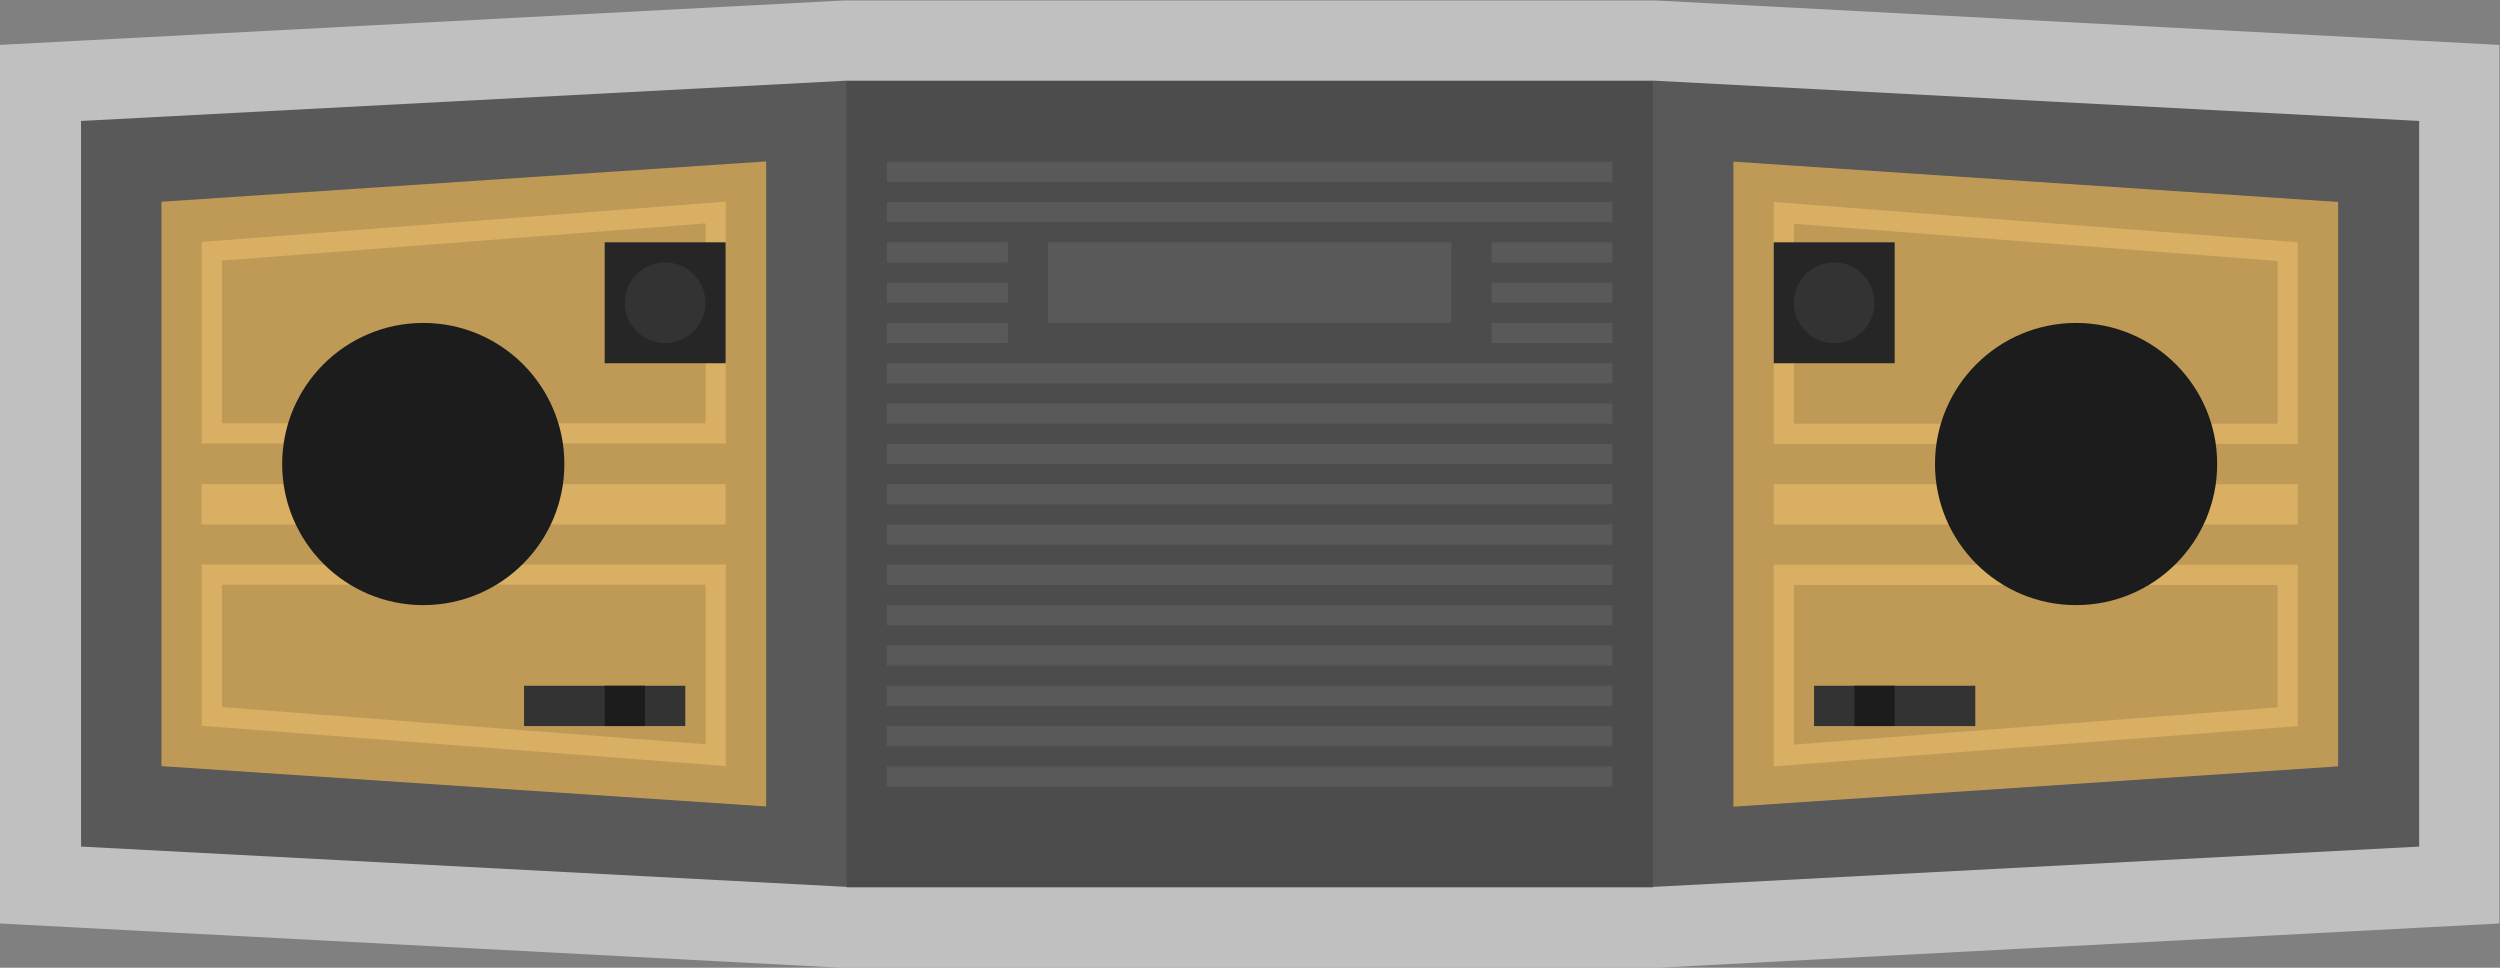 <svg xmlns="http://www.w3.org/2000/svg" xml:space="preserve" width="330.667" height="128"><rect width="100%" height="100%" fill="#808080" stroke="none"/><defs><clipPath id="a" clipPathUnits="userSpaceOnUse"><path d="M0 256h256V0H0Z"/></clipPath><clipPath id="b" clipPathUnits="userSpaceOnUse"><path d="M4 176h248V80H4Z"/></clipPath><clipPath id="c" clipPathUnits="userSpaceOnUse"><path d="M0 256h256V0H0Z"/></clipPath></defs><g clip-path="url(#a)" transform="matrix(1.333 0 0 -1.333 -5.333 234.666)"><g clip-path="url(#b)" style="opacity:.5"><path d="m0 0-76 4-.211.011h-80.42l-.21-.011-76-4-7.58-.399v-87.18l7.58-.399 76-4 .21-.011h80.42l.211.011 76 4 7.579.399v87.18z" style="fill:#fff;fill-opacity:1;fill-rule:nonzero;stroke:none" transform="translate(244.42 171.989)"/></g></g><path d="M0 0h-80l-76-4v-72l76-4H0l76 4v72z" style="fill:#595959;fill-opacity:1;fill-rule:nonzero;stroke:none" transform="matrix(1.333 0 0 -1.333 218.667 10.666)"/><path d="m0 0-60 4v56l60 4Z" style="fill:#bf9a57;fill-opacity:1;fill-rule:nonzero;stroke:none" transform="matrix(1.333 0 0 -1.333 101.333 106.666)"/><path d="M72 104H56v4h16z" style="fill:#333;fill-opacity:1;fill-rule:nonzero;stroke:none" transform="matrix(1.333 0 0 -1.333 -5.333 234.666)"/><path d="M64 104h4v4h-4z" style="fill:#1c1c1c;fill-opacity:1;fill-rule:nonzero;stroke:none" transform="matrix(1.333 0 0 -1.333 -5.333 234.666)"/><path d="M76 124H24v4h52z" style="fill:#d9af63;fill-opacity:1;fill-rule:nonzero;stroke:none" transform="matrix(1.333 0 0 -1.333 -5.333 234.666)"/><path d="m0 0-52-4v-20H0Zm-2-2.16V-22h-48v16.148z" style="fill:#d9af63;fill-opacity:1;fill-rule:nonzero;stroke:none" transform="matrix(1.333 0 0 -1.333 96 26.666)"/><path d="M0 0h-52v-16l52-4zm-2-2v-15.84l-48 3.693V-2Z" style="fill:#d9af63;fill-opacity:1;fill-rule:nonzero;stroke:none" transform="matrix(1.333 0 0 -1.333 96 74.666)"/><path d="M76 140H64v12h12z" style="fill:#262626;fill-opacity:1;fill-rule:nonzero;stroke:none" transform="matrix(1.333 0 0 -1.333 -5.333 234.666)"/><g clip-path="url(#c)" transform="matrix(1.333 0 0 -1.333 -5.333 234.666)"><path d="M0 0a4 4 0 1 0-8 0 4 4 0 0 0 8 0" style="fill:#333;fill-opacity:1;fill-rule:nonzero;stroke:none" transform="translate(74 146)"/><path d="M0 0c0-7.732-6.268-14-14-14S-28-7.732-28 0s6.268 14 14 14S0 7.732 0 0" style="fill:#1c1c1c;fill-opacity:1;fill-rule:nonzero;stroke:none" transform="translate(60 130)"/><path d="m0 0 60 4v56L0 64Z" style="fill:#bf9a57;fill-opacity:1;fill-rule:nonzero;stroke:none" transform="translate(176 96)"/><path d="M184 104h16v4h-16z" style="fill:#333;fill-opacity:1;fill-rule:nonzero;stroke:none"/><path d="M192 104h-4v4h4z" style="fill:#1c1c1c;fill-opacity:1;fill-rule:nonzero;stroke:none"/><path d="M180 124h52v4h-52z" style="fill:#d9af63;fill-opacity:1;fill-rule:nonzero;stroke:none"/><path d="M0 0v-24h52v20Zm2-2.16 48-3.692V-22H2Z" style="fill:#d9af63;fill-opacity:1;fill-rule:nonzero;stroke:none" transform="translate(180 156)"/><path d="M0 0v-20l52 4V0Zm2-2h48v-12.147L2-17.84Z" style="fill:#d9af63;fill-opacity:1;fill-rule:nonzero;stroke:none" transform="translate(180 120)"/><path d="M180 140h12v12h-12z" style="fill:#262626;fill-opacity:1;fill-rule:nonzero;stroke:none"/><path d="M0 0a4 4 0 1 1 8 0 4 4 0 0 1-8 0" style="fill:#333;fill-opacity:1;fill-rule:nonzero;stroke:none" transform="translate(182 146)"/><path d="M0 0c0-7.732 6.268-14 14-14S28-7.732 28 0s-6.268 14-14 14S0 7.732 0 0" style="fill:#1c1c1c;fill-opacity:1;fill-rule:nonzero;stroke:none" transform="translate(196 130)"/><path d="M168 88H88v80h80z" style="fill:#4c4c4c;fill-opacity:1;fill-rule:nonzero;stroke:none"/><path d="M164 158H92v2h72zm0-4H92v2h72zm-60-4H92v2h12zm0-4H92v2h12zm0-4H92v2h12zm60 8h-12v2h12zm0-4h-12v2h12zm0-4h-12v2h12zm0-4H92v2h72zm0-4H92v2h72zm0-4H92v2h72zm0-4H92v2h72zm0-4H92v2h72zm0-4H92v2h72zm0-4H92v2h72zm0-4H92v2h72zm0-4H92v2h72zm0-4H92v2h72zm0-4H92v2h72zm-16 46h-40v8h40z" style="fill:#595959;fill-opacity:1;fill-rule:nonzero;stroke:none"/></g></svg>
